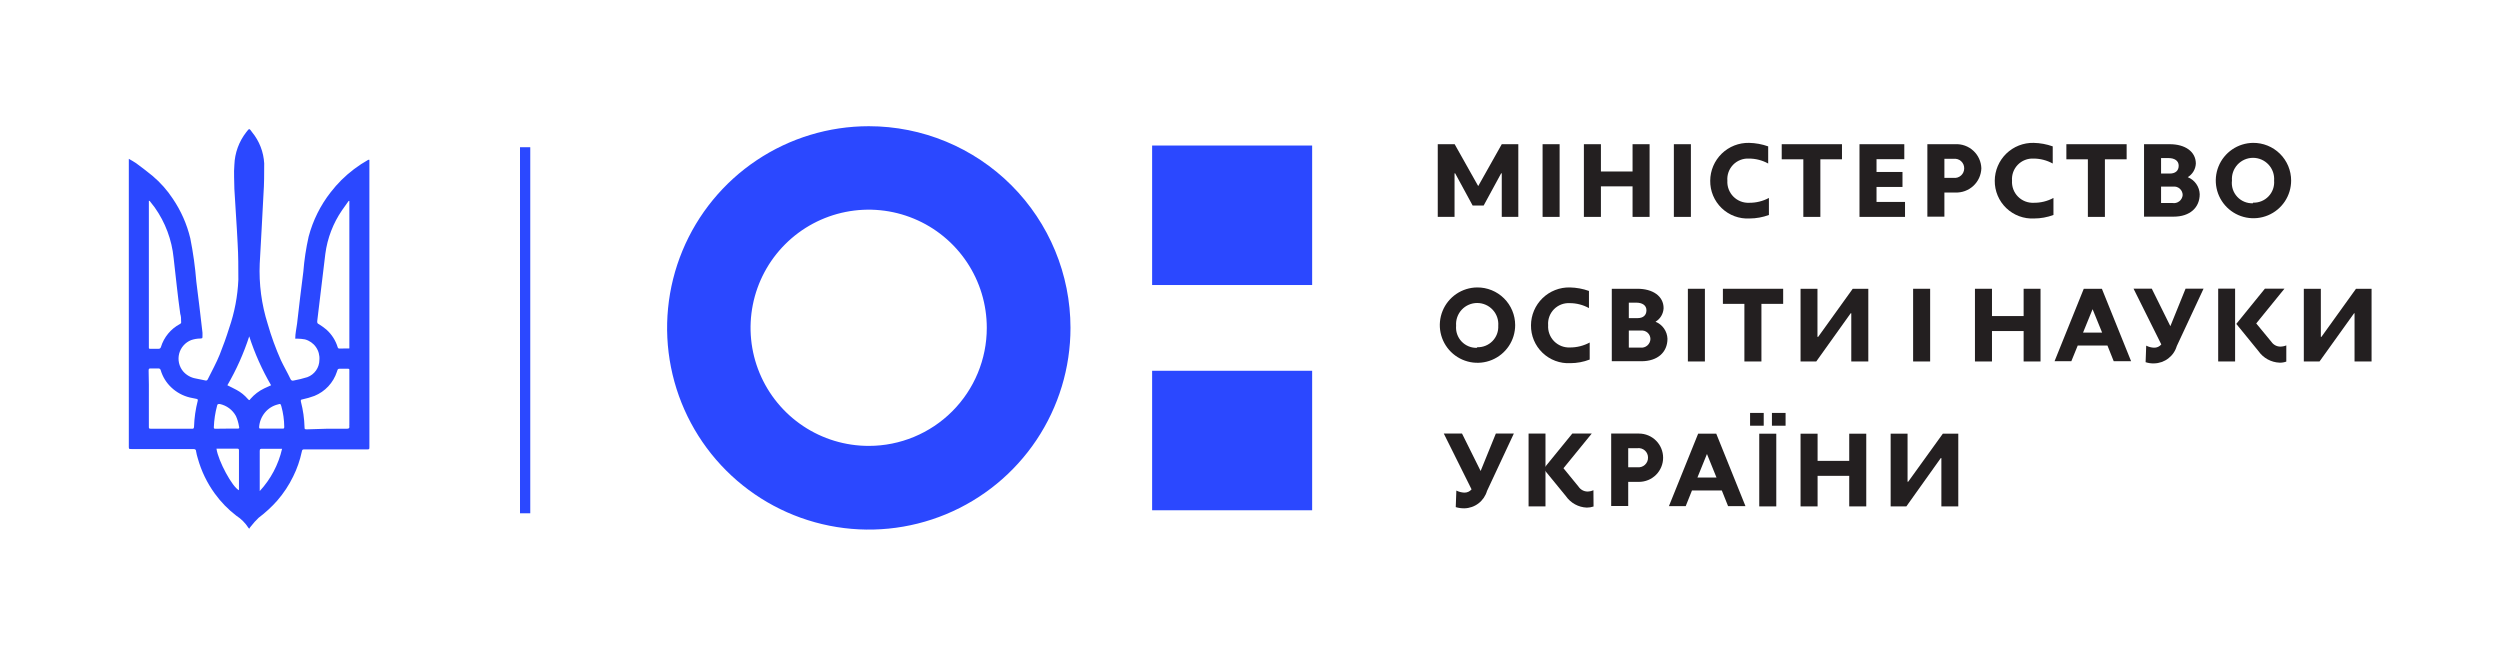 <svg width="207" height="54" viewBox="0 0 207 54" fill="none" xmlns="http://www.w3.org/2000/svg">
<path d="M71.936 10.45C68.633 10.45 65.404 11.43 62.658 13.265C59.912 15.1 57.771 17.708 56.507 20.759C55.243 23.811 54.913 27.169 55.557 30.408C56.201 33.648 57.792 36.623 60.127 38.959C62.463 41.294 65.439 42.885 68.678 43.529C71.918 44.174 75.275 43.843 78.327 42.579C81.378 41.315 83.987 39.175 85.822 36.428C87.657 33.682 88.636 30.453 88.636 27.15C88.636 22.721 86.877 18.473 83.745 15.341C80.613 12.21 76.365 10.45 71.936 10.45ZM71.936 36.92C70.001 36.922 68.109 36.35 66.499 35.276C64.889 34.202 63.634 32.675 62.892 30.887C62.151 29.1 61.956 27.133 62.334 25.235C62.711 23.337 63.642 21.593 65.011 20.225C66.379 18.856 68.123 17.925 70.021 17.548C71.919 17.171 73.886 17.365 75.673 18.107C77.461 18.848 78.988 20.103 80.062 21.713C81.136 23.323 81.708 25.215 81.706 27.15C81.706 29.741 80.677 32.226 78.844 34.059C77.012 35.891 74.527 36.92 71.936 36.92Z" fill="#2B48FF"/>
<path d="M108.646 30.7H95.396V42.25H108.646V30.7Z" fill="#2B48FF"/>
<path d="M108.646 12.05H95.396V23.6H108.646V12.05Z" fill="#2B48FF"/>
<path d="M189.306 29.939C189.127 30.005 188.937 30.035 188.746 30.029C188.403 30.015 188.067 29.922 187.765 29.757C187.463 29.593 187.204 29.361 187.006 29.079L185.166 26.819L187.536 23.899H189.156L186.816 26.779L188.076 28.309C188.157 28.427 188.264 28.523 188.389 28.591C188.514 28.659 188.654 28.696 188.796 28.699C188.971 28.7 189.144 28.666 189.306 28.599V29.939Z" fill="#231F20"/>
<path d="M185.066 23.899H183.666V29.929H185.066V23.899Z" fill="#231F20"/>
<path d="M177.706 28.619C177.905 28.721 178.123 28.779 178.346 28.789C178.462 28.794 178.577 28.772 178.682 28.725C178.788 28.678 178.882 28.608 178.956 28.519L176.656 23.899H178.166L179.706 27.009L180.966 23.899H182.456L180.236 28.659C180.116 29.065 179.87 29.422 179.534 29.679C179.198 29.936 178.789 30.079 178.366 30.089C178.125 30.099 177.885 30.065 177.656 29.989L177.706 28.619Z" fill="#231F20"/>
<path d="M174.036 23.91H172.536L170.116 29.91H171.506L172.036 28.61H174.496L175.016 29.91H176.456L174.036 23.91ZM172.476 27.54L173.266 25.6L174.056 27.54H172.476Z" fill="#231F20"/>
<path d="M154.696 23.91H153.406L150.546 27.89H150.486V23.91H149.086V29.93H150.386L153.236 25.94H153.286V29.93H154.696V23.91Z" fill="#231F20"/>
<path d="M186.546 11.83C185.931 11.838 185.331 12.028 184.823 12.376C184.316 12.723 183.922 13.213 183.692 13.784C183.462 14.355 183.406 14.981 183.531 15.583C183.656 16.186 183.956 16.738 184.394 17.17C184.832 17.603 185.388 17.896 185.992 18.013C186.596 18.13 187.221 18.066 187.789 17.829C188.357 17.591 188.842 17.192 189.183 16.68C189.524 16.167 189.706 15.566 189.706 14.95C189.706 14.537 189.624 14.128 189.465 13.747C189.305 13.366 189.072 13.02 188.778 12.73C188.484 12.44 188.135 12.211 187.752 12.056C187.369 11.902 186.959 11.825 186.546 11.83ZM186.546 16.83C186.302 16.841 186.059 16.798 185.834 16.705C185.609 16.613 185.406 16.472 185.241 16.293C185.075 16.114 184.951 15.901 184.875 15.67C184.8 15.438 184.777 15.192 184.806 14.95C184.788 14.71 184.819 14.469 184.899 14.241C184.978 14.014 185.104 13.805 185.267 13.628C185.431 13.452 185.63 13.311 185.851 13.214C186.072 13.118 186.31 13.068 186.551 13.068C186.792 13.068 187.03 13.118 187.251 13.214C187.472 13.311 187.67 13.452 187.834 13.628C187.998 13.805 188.124 14.014 188.203 14.241C188.282 14.469 188.314 14.71 188.296 14.95C188.316 15.189 188.285 15.429 188.205 15.655C188.125 15.88 187.999 16.087 187.833 16.26C187.668 16.433 187.467 16.569 187.245 16.658C187.024 16.748 186.785 16.79 186.546 16.78V16.83Z" fill="#231F20"/>
<path d="M181.146 14.669C181.341 14.552 181.504 14.388 181.62 14.193C181.737 13.998 181.804 13.777 181.816 13.55C181.816 12.55 180.926 11.94 179.656 11.94H177.526V17.939H179.976C181.326 17.939 182.136 17.189 182.136 16.079C182.125 15.774 182.026 15.478 181.85 15.228C181.674 14.977 181.43 14.784 181.146 14.669ZM178.936 13.089H179.556C180.036 13.089 180.396 13.3 180.396 13.72C180.396 14.139 180.116 14.37 179.666 14.37H178.936V13.089ZM179.876 16.809H178.936V15.45H179.936C180.035 15.438 180.135 15.448 180.23 15.478C180.325 15.508 180.412 15.557 180.487 15.623C180.561 15.69 180.621 15.771 180.662 15.861C180.703 15.952 180.725 16.05 180.726 16.149C180.718 16.25 180.688 16.348 180.64 16.437C180.592 16.526 180.526 16.604 180.446 16.666C180.366 16.728 180.274 16.773 180.176 16.798C180.078 16.823 179.976 16.826 179.876 16.809Z" fill="#231F20"/>
<path d="M153.966 11.94H157.676V13.18H155.376V14.239H157.526V15.479H155.376V16.72H157.736V17.959H153.966V11.94Z" fill="#231F20"/>
<path d="M147.526 11.94H152.516V13.19H150.726V17.959H149.316V13.19H147.526V11.94Z" fill="#231F20"/>
<path d="M135.176 15.43H132.556V17.959H131.146V11.94H132.556V14.2H135.176V11.94H136.586V17.959H135.176V15.43Z" fill="#231F20"/>
<path d="M129.136 11.94H127.726V17.959H129.136V11.94Z" fill="#231F20"/>
<path d="M124.346 17.959V14.35H124.296L122.846 17.02H121.936L120.486 14.35H120.436V17.959H119.046V11.94H120.446L122.396 15.409L124.346 11.94H125.716V17.959H124.346Z" fill="#231F20"/>
<path d="M140.006 11.94H138.596V17.959H140.006V11.94Z" fill="#231F20"/>
<path d="M161.886 11.94H159.586V17.939H160.996V15.94H161.886C162.16 15.953 162.435 15.912 162.693 15.818C162.951 15.724 163.188 15.58 163.39 15.394C163.592 15.208 163.755 14.983 163.869 14.734C163.983 14.484 164.047 14.214 164.056 13.94C164.048 13.665 163.986 13.394 163.872 13.144C163.758 12.893 163.595 12.668 163.393 12.482C163.191 12.295 162.953 12.151 162.694 12.058C162.435 11.965 162.161 11.925 161.886 11.94ZM161.766 14.729H160.996V13.149H161.766C161.877 13.137 161.989 13.148 162.095 13.182C162.201 13.216 162.298 13.272 162.38 13.347C162.463 13.422 162.528 13.513 162.572 13.616C162.616 13.718 162.638 13.828 162.636 13.94C162.636 14.05 162.614 14.16 162.569 14.261C162.525 14.363 162.459 14.454 162.377 14.528C162.295 14.603 162.198 14.659 162.093 14.694C161.988 14.729 161.876 14.741 161.766 14.729Z" fill="#231F20"/>
<path d="M171.096 11.94H176.086V13.19H174.286V17.959H172.876V13.19H171.096V11.94Z" fill="#231F20"/>
<path d="M122.306 23.8C121.69 23.806 121.09 23.994 120.581 24.34C120.072 24.687 119.676 25.176 119.445 25.747C119.213 26.317 119.156 26.944 119.279 27.547C119.403 28.15 119.703 28.703 120.14 29.137C120.578 29.57 121.134 29.864 121.738 29.982C122.342 30.1 122.968 30.037 123.537 29.799C124.105 29.562 124.59 29.163 124.932 28.65C125.274 28.138 125.456 27.536 125.456 26.92C125.456 26.508 125.374 26.099 125.215 25.719C125.057 25.338 124.824 24.993 124.531 24.703C124.239 24.413 123.891 24.184 123.509 24.029C123.127 23.874 122.718 23.796 122.306 23.8ZM122.306 28.8C122.067 28.809 121.829 28.768 121.607 28.678C121.386 28.588 121.186 28.452 121.021 28.279C120.857 28.106 120.731 27.899 120.652 27.674C120.574 27.448 120.544 27.208 120.566 26.97C120.548 26.73 120.579 26.488 120.659 26.261C120.738 26.033 120.864 25.825 121.027 25.648C121.191 25.471 121.39 25.33 121.611 25.234C121.832 25.137 122.07 25.088 122.311 25.088C122.552 25.088 122.79 25.137 123.011 25.234C123.232 25.33 123.43 25.471 123.594 25.648C123.758 25.825 123.884 26.033 123.963 26.261C124.042 26.488 124.074 26.73 124.056 26.97C124.068 27.204 124.032 27.439 123.949 27.659C123.866 27.878 123.738 28.078 123.573 28.246C123.409 28.413 123.211 28.545 122.993 28.631C122.774 28.718 122.541 28.759 122.306 28.75V28.8Z" fill="#231F20"/>
<path d="M137.076 26.64C137.271 26.523 137.435 26.36 137.552 26.164C137.668 25.969 137.735 25.748 137.746 25.52C137.746 24.52 136.856 23.91 135.576 23.91H133.456V29.91H135.906C137.256 29.91 138.066 29.16 138.066 28.05C138.055 27.744 137.956 27.449 137.78 27.198C137.604 26.948 137.36 26.754 137.076 26.64ZM134.866 25.06H135.486C135.966 25.06 136.326 25.27 136.326 25.69C136.326 26.11 136.046 26.34 135.596 26.34H134.866V25.06ZM135.866 28.78H134.866V27.37H135.866C135.965 27.359 136.065 27.369 136.16 27.399C136.255 27.429 136.342 27.478 136.417 27.544C136.491 27.61 136.551 27.691 136.592 27.782C136.633 27.872 136.655 27.971 136.656 28.07C136.653 28.174 136.628 28.276 136.582 28.369C136.537 28.462 136.473 28.545 136.394 28.612C136.315 28.679 136.222 28.729 136.123 28.758C136.023 28.787 135.919 28.794 135.816 28.78H135.866Z" fill="#231F20"/>
<path d="M167.556 27.41H164.936V29.93H163.526V23.91H164.936V26.17H167.556V23.91H168.956V29.93H167.556V27.41Z" fill="#231F20"/>
<path d="M141.166 23.91H139.756V29.93H141.166V23.91Z" fill="#231F20"/>
<path d="M142.656 23.91H147.646V25.16H145.846V29.93H144.436V25.16H142.656V23.91Z" fill="#231F20"/>
<path d="M131.626 28.36C131.126 28.631 130.565 28.772 129.996 28.77C129.753 28.781 129.509 28.742 129.282 28.653C129.056 28.564 128.85 28.428 128.679 28.255C128.508 28.081 128.376 27.873 128.291 27.645C128.206 27.416 128.17 27.173 128.186 26.93C128.167 26.689 128.2 26.447 128.282 26.22C128.364 25.992 128.494 25.785 128.662 25.612C128.831 25.439 129.034 25.304 129.259 25.215C129.484 25.127 129.725 25.087 129.966 25.1C130.525 25.098 131.076 25.239 131.566 25.51V24.09C131.058 23.908 130.525 23.811 129.986 23.8C129.568 23.79 129.153 23.864 128.764 24.017C128.375 24.17 128.02 24.399 127.72 24.69C127.421 24.981 127.182 25.329 127.018 25.714C126.854 26.098 126.768 26.512 126.766 26.93C126.76 27.354 126.841 27.775 127.004 28.166C127.168 28.558 127.409 28.912 127.715 29.206C128.021 29.501 128.383 29.729 128.781 29.878C129.178 30.026 129.602 30.092 130.026 30.07C130.573 30.07 131.116 29.968 131.626 29.77V28.36Z" fill="#231F20"/>
<path d="M159.816 23.91H158.406V29.93H159.816V23.91Z" fill="#231F20"/>
<path d="M196.366 23.91H195.076L192.216 27.89H192.166V23.91H190.756V29.93H192.056L194.916 25.94H194.956V29.93H196.366V23.91Z" fill="#231F20"/>
<path d="M146.466 16.39C145.965 16.658 145.404 16.796 144.836 16.79C144.593 16.802 144.351 16.762 144.125 16.674C143.899 16.586 143.694 16.451 143.523 16.278C143.352 16.106 143.22 15.899 143.134 15.672C143.048 15.445 143.011 15.202 143.026 14.96C143.007 14.719 143.04 14.477 143.122 14.25C143.204 14.023 143.334 13.816 143.502 13.642C143.67 13.469 143.874 13.334 144.099 13.246C144.323 13.157 144.565 13.118 144.806 13.13C145.365 13.128 145.916 13.269 146.406 13.54V12.12C145.898 11.939 145.365 11.841 144.826 11.83C144.408 11.821 143.992 11.895 143.603 12.047C143.214 12.2 142.86 12.429 142.56 12.72C142.26 13.012 142.022 13.36 141.858 13.744C141.694 14.129 141.608 14.542 141.606 14.96C141.6 15.384 141.681 15.804 141.844 16.195C142.008 16.587 142.25 16.94 142.555 17.233C142.861 17.527 143.224 17.755 143.622 17.902C144.019 18.049 144.443 18.113 144.866 18.09C145.412 18.088 145.954 17.99 146.466 17.8V16.39Z" fill="#231F20"/>
<path d="M170.026 16.39C169.525 16.659 168.964 16.797 168.396 16.79C168.154 16.802 167.912 16.762 167.686 16.674C167.461 16.586 167.256 16.451 167.086 16.278C166.916 16.105 166.785 15.899 166.7 15.671C166.616 15.444 166.58 15.202 166.596 14.96C166.577 14.72 166.61 14.479 166.691 14.252C166.773 14.026 166.902 13.819 167.069 13.646C167.236 13.473 167.438 13.338 167.662 13.249C167.886 13.16 168.126 13.119 168.366 13.13C168.925 13.128 169.476 13.269 169.966 13.54V12.12C169.458 11.939 168.925 11.841 168.386 11.83C167.968 11.821 167.553 11.895 167.164 12.047C166.775 12.2 166.42 12.429 166.12 12.72C165.821 13.012 165.582 13.36 165.418 13.744C165.254 14.129 165.169 14.542 165.166 14.96C165.161 15.383 165.243 15.803 165.407 16.194C165.571 16.584 165.813 16.937 166.119 17.23C166.424 17.523 166.787 17.751 167.183 17.899C167.58 18.047 168.003 18.112 168.426 18.09C168.972 18.089 169.514 17.99 170.026 17.8V16.39Z" fill="#231F20"/>
<path d="M131.946 41.939C131.765 42 131.576 42.03 131.386 42.029C131.044 42.016 130.709 41.923 130.409 41.758C130.109 41.593 129.851 41.361 129.656 41.079L127.806 38.819L130.186 35.899H131.796L129.456 38.769L130.706 40.299C130.786 40.418 130.893 40.516 131.018 40.586C131.143 40.655 131.283 40.694 131.426 40.699C131.602 40.7 131.776 40.662 131.936 40.589L131.946 41.939Z" fill="#231F20"/>
<path d="M127.966 35.899H126.566V41.929H127.966V35.899Z" fill="#231F20"/>
<path d="M120.586 40.619C120.789 40.72 121.01 40.778 121.236 40.789C121.351 40.794 121.466 40.772 121.572 40.725C121.678 40.678 121.771 40.608 121.846 40.519L119.546 35.899H121.056L122.596 38.999L123.856 35.899H125.346L123.126 40.649C123.007 41.057 122.762 41.416 122.426 41.675C122.09 41.934 121.68 42.079 121.256 42.089C121.012 42.093 120.769 42.06 120.536 41.989L120.586 40.619Z" fill="#231F20"/>
<path d="M142.106 35.91H140.606L138.186 41.91H139.576L140.096 40.61H142.566L143.086 41.91H144.526L142.106 35.91ZM140.546 39.54L141.336 37.59L142.126 39.54H140.546Z" fill="#231F20"/>
<path d="M153.116 39.4H150.496V41.93H149.086V35.91H150.496V38.16H153.116V35.91H154.526V41.93H153.116V39.4Z" fill="#231F20"/>
<path d="M147.076 35.91H145.666V41.93H147.076V35.91Z" fill="#231F20"/>
<path d="M162.146 35.91H160.866L157.996 39.89H157.946V35.91H156.546V41.93H157.846L160.696 37.93H160.746V41.93H162.146V35.91Z" fill="#231F20"/>
<path d="M135.706 35.899H133.406V41.899H134.816V39.899H135.706C136.236 39.899 136.745 39.689 137.12 39.314C137.495 38.939 137.706 38.43 137.706 37.899C137.706 37.369 137.495 36.86 137.12 36.485C136.745 36.11 136.236 35.899 135.706 35.899ZM135.576 38.689H134.816V37.109H135.576C135.687 37.095 135.801 37.105 135.908 37.138C136.015 37.171 136.114 37.227 136.197 37.303C136.281 37.377 136.347 37.47 136.392 37.573C136.436 37.676 136.458 37.787 136.456 37.899C136.457 38.011 136.434 38.122 136.389 38.224C136.343 38.326 136.277 38.418 136.194 38.492C136.111 38.567 136.013 38.623 135.906 38.657C135.8 38.691 135.687 38.702 135.576 38.689Z" fill="#231F20"/>
<path d="M146.036 34.19H144.906V35.249H146.036V34.19Z" fill="#231F20"/>
<path d="M147.846 34.19H146.716V35.249H147.846V34.19Z" fill="#231F20"/>
<path fill-rule="evenodd" clip-rule="evenodd" d="M20.636 43.78L20.566 43.7C20.309 43.299 19.968 42.958 19.566 42.7C18.887 42.18 18.288 41.563 17.786 40.87C17.145 39.989 16.667 39 16.376 37.95C16.315 37.761 16.268 37.567 16.236 37.37C16.236 37.23 16.156 37.18 16.006 37.18H10.886C10.666 37.18 10.666 37.18 10.666 36.96V13.15C10.896 13.29 11.086 13.38 11.266 13.51C11.726 13.85 12.186 14.2 12.626 14.56C13.274 15.106 13.84 15.742 14.306 16.45C14.983 17.447 15.474 18.558 15.756 19.73C15.993 20.916 16.16 22.115 16.256 23.32C16.446 24.73 16.596 26.14 16.766 27.55V27.81C16.766 28.03 16.766 28.01 16.576 28.03C16.321 28.033 16.067 28.077 15.826 28.16C15.584 28.256 15.369 28.407 15.197 28.602C15.024 28.796 14.901 29.029 14.835 29.28C14.77 29.531 14.765 29.795 14.821 30.049C14.877 30.302 14.991 30.539 15.156 30.74C15.428 31.059 15.803 31.271 16.216 31.34L16.996 31.5C17.033 31.514 17.075 31.514 17.111 31.499C17.148 31.484 17.179 31.456 17.196 31.42C17.536 30.73 17.916 30.05 18.196 29.35C18.476 28.65 18.746 27.9 18.976 27.16C19.422 25.871 19.678 24.523 19.736 23.16C19.736 22.16 19.736 21.16 19.676 20.16C19.606 18.65 19.486 17.16 19.406 15.65C19.406 14.99 19.346 14.33 19.406 13.65C19.44 12.669 19.783 11.725 20.386 10.95C20.666 10.57 20.646 10.65 20.876 10.95C21.475 11.682 21.825 12.586 21.876 13.53C21.876 14.38 21.876 15.23 21.816 16.08C21.726 17.99 21.606 19.9 21.506 21.82C21.432 23.513 21.655 25.205 22.166 26.82C22.459 27.844 22.824 28.847 23.256 29.82C23.506 30.35 23.786 30.82 24.056 31.39C24.074 31.439 24.11 31.478 24.157 31.501C24.203 31.523 24.257 31.526 24.306 31.51C24.691 31.438 25.072 31.345 25.446 31.23C25.739 31.122 25.991 30.927 26.17 30.672C26.349 30.416 26.445 30.112 26.446 29.8C26.477 29.421 26.375 29.043 26.155 28.732C25.936 28.421 25.614 28.198 25.246 28.1C25.041 28.064 24.834 28.044 24.626 28.04H24.446C24.446 27.61 24.546 27.21 24.596 26.81C24.766 25.37 24.926 23.93 25.116 22.5C25.193 21.521 25.34 20.549 25.556 19.59C25.91 18.252 26.532 17 27.386 15.91C27.658 15.559 27.952 15.225 28.266 14.91C28.931 14.253 29.681 13.688 30.496 13.23H30.586C30.586 13.3 30.586 13.36 30.586 13.42C30.586 20.087 30.586 26.77 30.586 33.47V36.99C30.586 37.21 30.586 37.21 30.376 37.21H25.226C25.076 37.21 25.016 37.21 24.986 37.41C24.836 38.117 24.597 38.803 24.276 39.45C23.926 40.172 23.482 40.844 22.956 41.45C22.492 41.974 21.976 42.45 21.416 42.87C21.185 43.09 20.971 43.328 20.776 43.58C20.721 43.641 20.674 43.708 20.636 43.78ZM12.386 16.63H12.326V28.45C12.326 28.55 12.326 28.66 12.326 28.76C12.326 28.86 12.326 28.88 12.446 28.88H13.126C13.172 28.884 13.217 28.87 13.254 28.843C13.291 28.815 13.316 28.775 13.326 28.73C13.45 28.326 13.653 27.95 13.922 27.624C14.191 27.298 14.522 27.028 14.896 26.83C14.936 26.814 14.969 26.784 14.988 26.745C15.006 26.706 15.009 26.661 14.996 26.62C14.996 26.41 14.996 26.2 14.926 25.99C14.706 24.45 14.556 22.9 14.376 21.36C14.226 19.851 13.685 18.407 12.806 17.17L12.386 16.63ZM28.926 28.85V16.64H28.866L28.326 17.4C27.581 18.483 27.105 19.727 26.936 21.03C26.706 22.89 26.496 24.74 26.266 26.59C26.266 26.73 26.266 26.78 26.416 26.85C26.63 26.982 26.834 27.129 27.026 27.29C27.47 27.687 27.796 28.199 27.966 28.77C27.973 28.793 27.986 28.813 28.003 28.829C28.021 28.845 28.043 28.856 28.066 28.86L28.926 28.85ZM12.326 33.01C12.326 33.78 12.326 34.56 12.326 35.33C12.326 35.46 12.326 35.5 12.496 35.5H15.876C16.006 35.5 16.056 35.5 16.066 35.33C16.089 34.601 16.193 33.877 16.376 33.17C16.376 33.08 16.376 33.05 16.286 33.03L15.706 32.91C15.141 32.771 14.621 32.489 14.196 32.09C13.775 31.699 13.468 31.202 13.306 30.65C13.296 30.604 13.269 30.563 13.23 30.537C13.19 30.511 13.142 30.501 13.096 30.51H12.486C12.346 30.51 12.306 30.51 12.306 30.69C12.336 31.45 12.326 32.24 12.326 33.01ZM27.056 35.5C27.616 35.5 28.166 35.5 28.716 35.5C28.886 35.5 28.946 35.45 28.926 35.3C28.906 35.15 28.926 35.24 28.926 35.2C28.926 34.57 28.926 33.94 28.926 33.3V30.67C28.926 30.56 28.926 30.53 28.786 30.53H28.246C27.976 30.53 27.976 30.53 27.896 30.78C27.75 31.229 27.508 31.64 27.187 31.986C26.866 32.331 26.473 32.602 26.036 32.78C25.71 32.901 25.376 32.998 25.036 33.07C24.916 33.07 24.886 33.15 24.916 33.26C25.096 33.953 25.196 34.664 25.216 35.38C25.216 35.51 25.216 35.55 25.396 35.55L27.056 35.5ZM18.826 31.9C19.096 32.04 19.346 32.15 19.596 32.29C19.941 32.476 20.25 32.724 20.506 33.02C20.636 33.16 20.646 33.17 20.746 33.02C21.061 32.66 21.445 32.368 21.876 32.16L22.446 31.9C21.699 30.619 21.093 29.261 20.636 27.85C20.178 29.261 19.571 30.618 18.826 31.9ZM23.356 37.16H21.706C21.556 37.16 21.506 37.16 21.506 37.35C21.506 38.35 21.506 39.43 21.506 40.47C21.506 40.52 21.506 40.56 21.506 40.66C22.418 39.675 23.056 38.469 23.356 37.16ZM17.926 37.16C18.066 38.16 19.246 40.35 19.786 40.59C19.791 40.571 19.791 40.55 19.786 40.53C19.786 39.45 19.786 38.36 19.786 37.28C19.786 37.16 19.726 37.15 19.626 37.15H17.926V37.16ZM18.766 35.49H19.606C19.806 35.49 19.836 35.49 19.786 35.28C19.739 34.994 19.655 34.715 19.536 34.45C19.398 34.197 19.207 33.976 18.976 33.803C18.744 33.631 18.478 33.51 18.196 33.45C18.076 33.45 17.996 33.45 17.976 33.59C17.82 34.168 17.729 34.762 17.706 35.36C17.706 35.47 17.706 35.5 17.846 35.5L18.766 35.49ZM22.486 35.49H23.386C23.486 35.49 23.536 35.49 23.536 35.35C23.531 34.772 23.451 34.197 23.296 33.64C23.236 33.43 23.216 33.42 22.996 33.49C22.58 33.594 22.208 33.829 21.936 34.16C21.657 34.498 21.489 34.913 21.456 35.35C21.456 35.45 21.456 35.49 21.596 35.49H22.486Z" fill="#2B48FF"/>
<path d="M43.906 12.19H43.056V42.5H43.906V12.19Z" fill="#2B48FF"/>
</svg>
